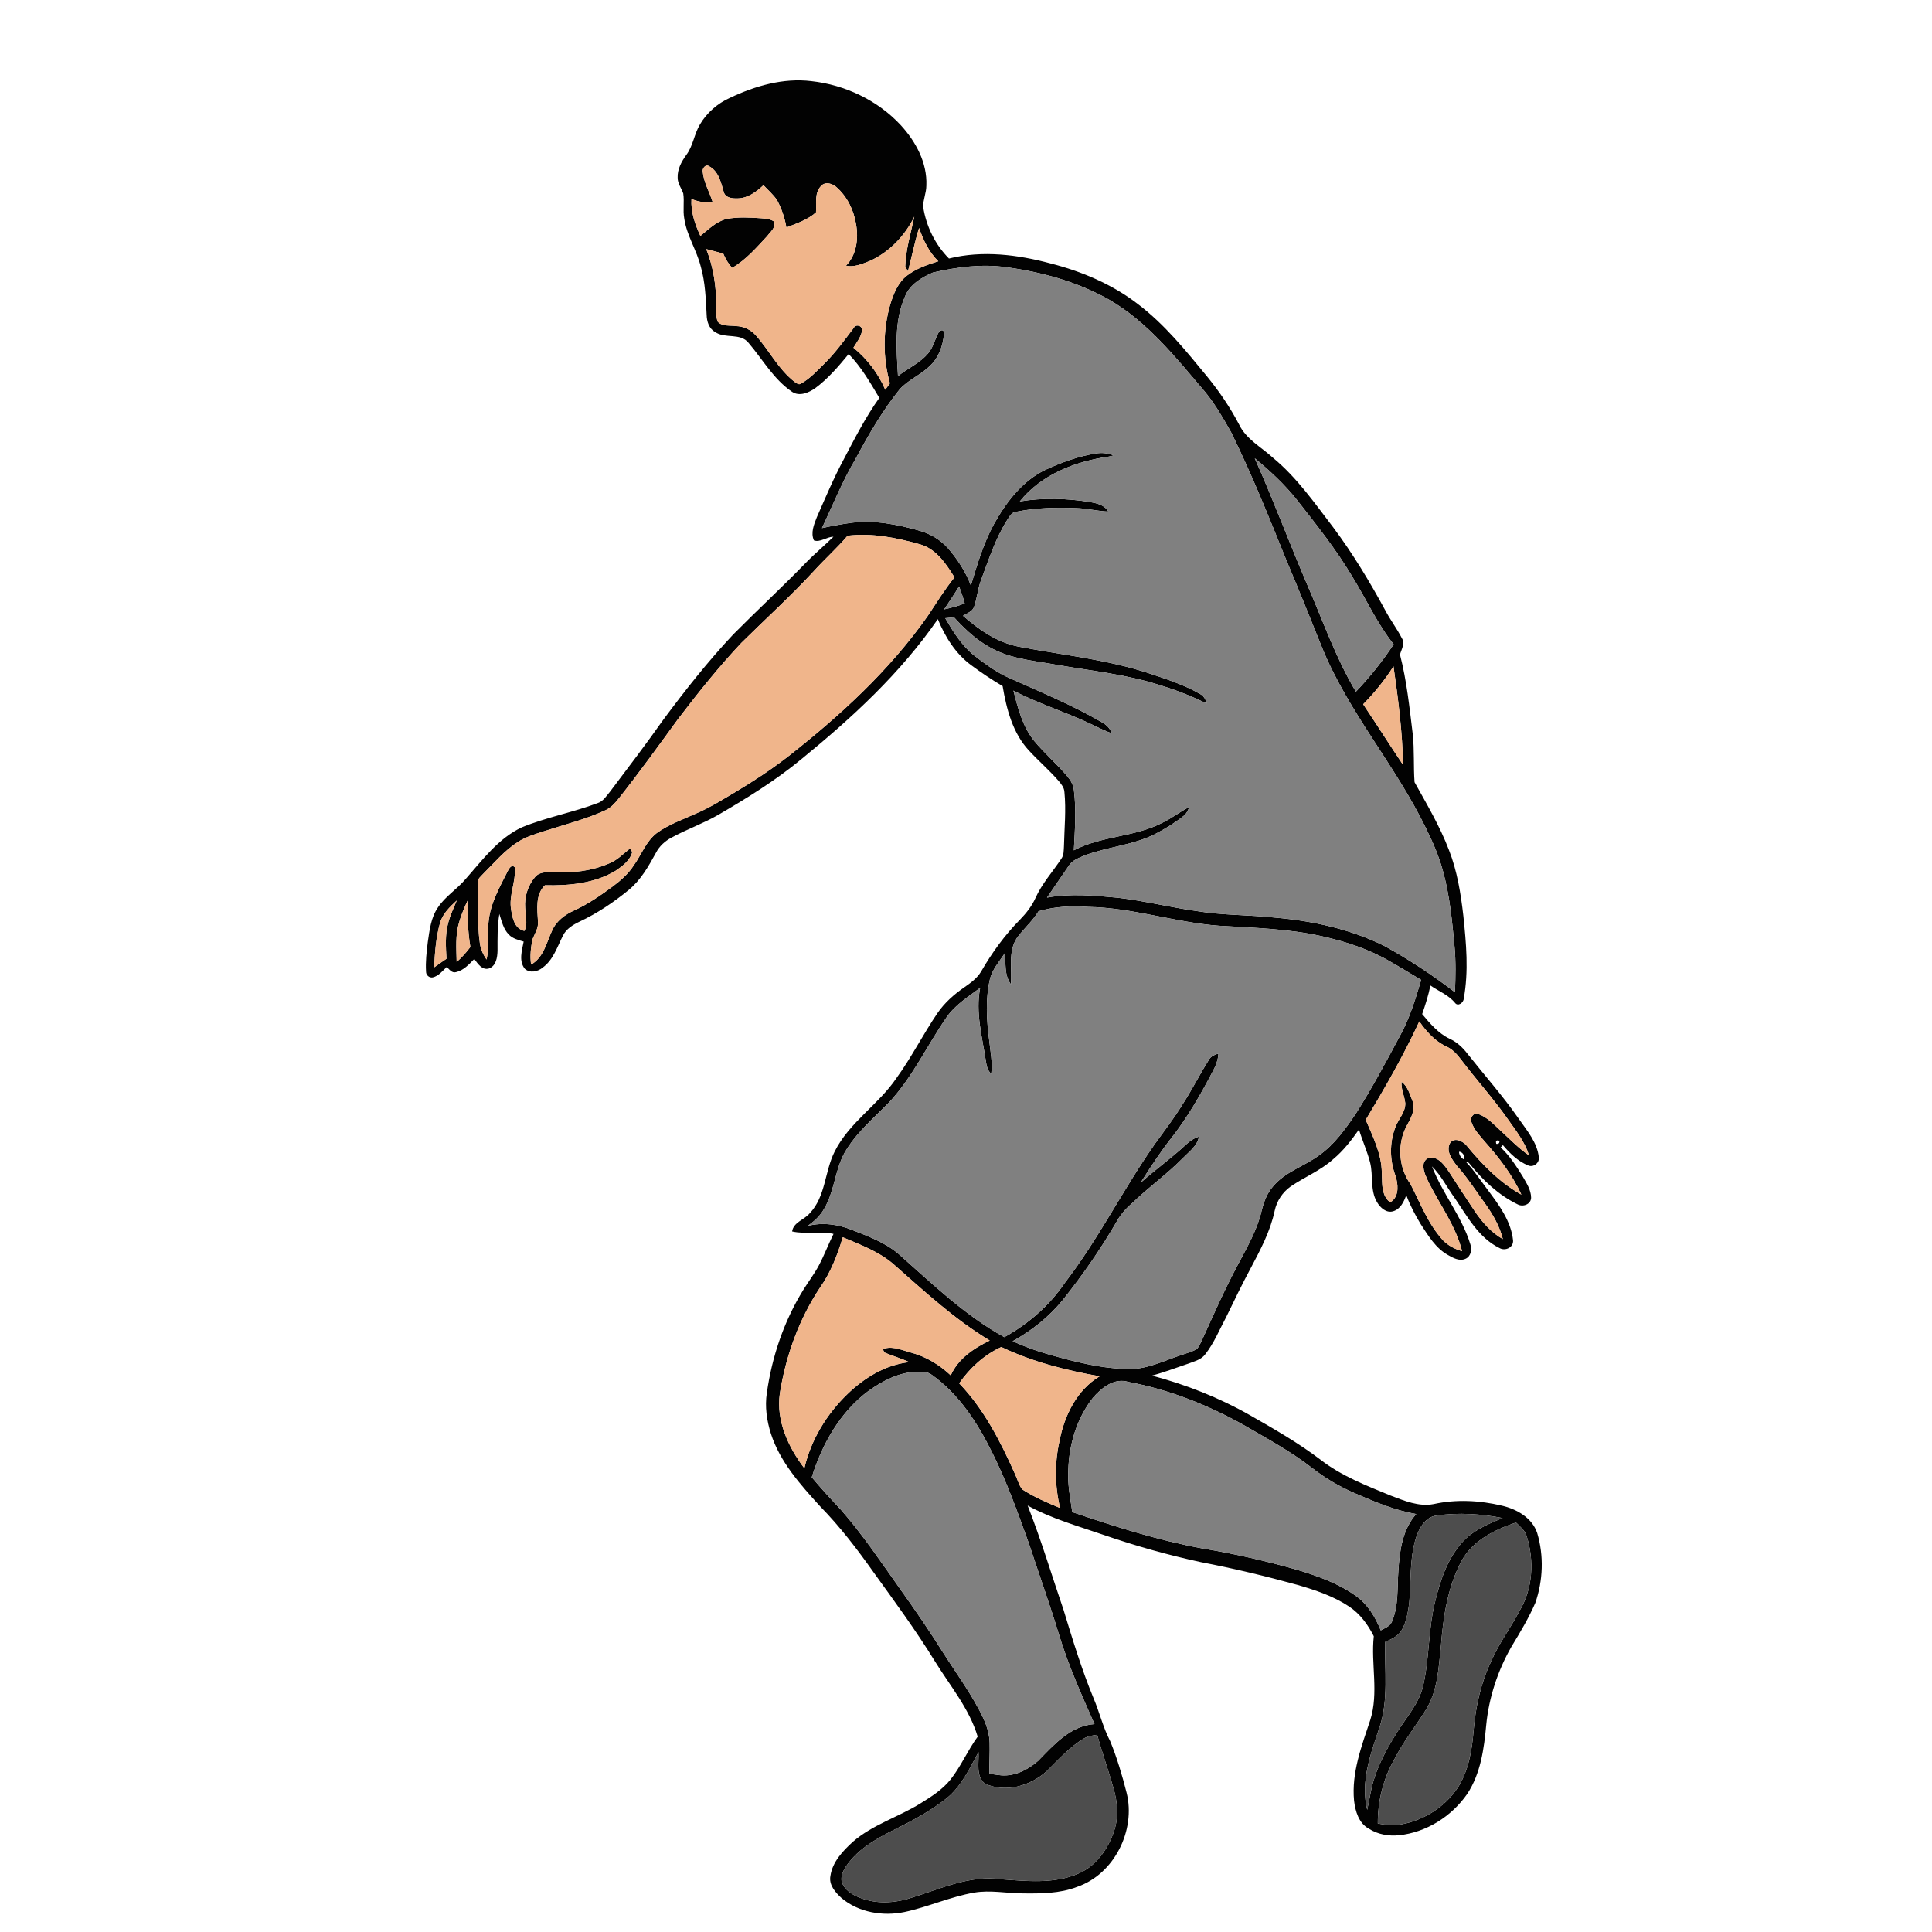 <?xml version="1.0" encoding="UTF-8" ?>
<!DOCTYPE svg PUBLIC "-//W3C//DTD SVG 1.1//EN" "http://www.w3.org/Graphics/SVG/1.1/DTD/svg11.dtd">
<svg width="1000pt" height="1000pt" viewBox="0 0 1000 1000" version="1.1" xmlns="http://www.w3.org/2000/svg">
	<g id="#020202ff">
		<path fill="#020202" opacity="1.00"
			d=" M 377.72 50.69 C 390.80 44.48 405.41 40.22 420.00 42.00 C 437.41 43.93 454.31 51.91 466.26 64.81 C 474.01 73.26 479.99 84.28 479.48 96.04 C 479.47 99.79 477.80 103.31 477.82 107.04 C 479.39 117.05 484.00 126.62 491.19 133.81 C 508.57 129.47 526.79 131.80 543.86 136.38 C 559.93 140.49 575.58 147.10 588.80 157.26 C 602.79 167.83 613.85 181.57 624.91 195.03 C 631.15 202.70 636.73 210.88 641.31 219.65 C 644.99 227.38 652.93 231.45 658.99 237.03 C 671.31 247.22 680.48 260.43 690.12 273.02 C 700.24 286.57 708.98 301.10 717.04 315.95 C 719.63 320.90 723.07 325.36 725.61 330.34 C 727.39 333.07 725.38 336.08 724.63 338.80 C 728.12 352.28 729.55 366.16 731.23 379.96 C 732.14 388.22 731.56 396.58 732.17 404.85 C 738.54 416.31 745.29 427.68 749.98 439.99 C 754.24 450.84 756.09 462.45 757.42 473.98 C 758.91 488.21 760.24 502.71 757.63 516.89 C 757.54 519.02 754.60 521.17 753.08 519.05 C 749.71 514.96 744.62 513.04 740.37 510.08 C 739.37 515.13 737.79 520.03 736.11 524.89 C 740.19 529.79 744.46 534.84 750.33 537.66 C 754.07 539.36 757.11 542.20 759.59 545.45 C 768.42 556.63 777.92 567.30 786.06 579.02 C 790.33 585.17 795.69 591.31 796.49 599.06 C 796.84 601.97 793.69 604.41 790.97 603.23 C 785.71 601.12 781.48 596.97 777.89 592.71 C 777.50 593.10 777.11 593.50 776.74 593.91 C 781.40 598.18 784.81 603.60 788.14 608.92 C 790.08 612.35 792.48 615.90 792.50 620.00 C 792.34 623.43 788.17 624.89 785.43 623.33 C 775.58 618.51 767.44 610.81 760.63 602.32 C 760.12 601.64 759.41 601.32 758.62 601.22 C 762.96 605.70 766.30 610.98 770.07 615.92 C 775.90 623.73 782.16 632.08 783.16 642.08 C 783.41 645.74 779.04 647.69 776.10 645.97 C 765.29 640.67 759.45 629.56 752.93 620.05 C 748.97 614.65 746.01 608.49 741.21 603.74 C 746.56 617.76 756.65 629.59 761.05 644.05 C 761.96 646.69 761.39 650.26 758.61 651.52 C 755.47 652.99 752.11 651.13 749.41 649.56 C 743.03 646.00 739.24 639.52 735.36 633.60 C 732.46 628.81 729.84 623.85 727.89 618.60 C 726.66 622.03 724.84 625.89 721.02 626.97 C 717.50 627.96 714.39 625.06 712.76 622.25 C 709.07 616.03 710.86 608.50 709.18 601.76 C 707.70 595.91 705.14 590.41 703.41 584.64 C 699.48 590.21 695.29 595.67 690.02 600.03 C 683.51 605.89 675.27 609.19 668.09 614.09 C 663.83 617.08 660.84 621.65 659.76 626.74 C 657.51 637.30 652.39 646.91 647.38 656.37 C 642.91 664.69 638.79 673.18 634.69 681.68 C 631.19 688.20 628.41 695.18 623.79 701.03 C 621.80 703.71 618.40 704.55 615.44 705.69 C 609.06 707.83 602.77 710.27 596.26 712.01 C 613.82 716.67 630.89 723.37 646.70 732.35 C 659.29 739.53 671.92 746.75 683.49 755.53 C 694.33 763.98 707.28 768.96 719.88 774.14 C 726.93 776.80 734.36 779.99 742.07 778.51 C 753.67 775.95 765.87 776.59 777.38 779.33 C 785.07 781.11 793.02 785.60 795.65 793.49 C 799.16 805.24 798.69 818.11 794.67 829.67 C 791.23 837.57 786.77 844.99 782.30 852.35 C 775.20 864.77 770.64 878.63 769.26 892.89 C 768.13 905.16 766.39 917.97 759.46 928.49 C 751.38 940.18 738.26 948.47 724.04 949.94 C 718.69 950.45 713.12 949.49 708.56 946.55 C 703.32 943.77 701.49 937.47 700.86 931.99 C 699.49 917.55 704.78 903.74 709.24 890.30 C 713.73 876.14 709.52 861.30 711.07 846.91 C 708.07 840.94 704.00 835.32 698.37 831.58 C 690.32 826.20 681.03 823.10 671.81 820.40 C 655.24 815.82 638.51 811.81 621.64 808.57 C 604.64 804.89 587.86 800.20 571.43 794.52 C 558.08 789.91 544.35 786.09 531.91 779.27 C 538.89 797.03 544.36 815.32 550.52 833.38 C 555.21 848.74 559.87 864.14 566.02 879.00 C 569.15 886.33 570.92 894.19 574.65 901.27 C 578.18 909.90 580.83 918.89 583.12 927.92 C 588.00 947.33 576.78 969.98 557.62 976.61 C 548.56 980.14 538.65 980.14 529.07 980.02 C 520.78 979.95 512.45 978.20 504.19 979.63 C 491.86 981.77 480.37 987.06 468.17 989.66 C 456.96 991.98 444.43 989.91 435.55 982.41 C 432.38 979.51 428.94 975.64 429.82 971.01 C 430.84 963.75 436.20 958.12 441.38 953.37 C 451.62 944.43 464.97 940.55 476.38 933.47 C 482.05 929.97 487.83 926.31 492.03 921.04 C 497.46 914.15 500.88 905.96 506.05 898.89 C 501.74 884.43 491.81 872.65 483.99 860.01 C 474.21 844.08 463.13 829.03 452.21 813.88 C 443.70 801.85 434.72 790.09 424.38 779.55 C 414.25 768.39 403.73 756.69 399.02 742.07 C 396.87 735.29 395.84 728.05 396.92 720.98 C 399.57 702.23 405.76 683.89 415.73 667.75 C 418.38 663.43 421.51 659.41 423.87 654.92 C 426.67 649.63 428.77 644.02 431.43 638.67 C 424.35 637.08 417.07 639.00 410.00 637.39 C 410.71 632.59 416.26 631.39 419.06 628.05 C 427.42 619.37 426.80 606.31 432.04 596.01 C 439.59 580.90 454.70 571.79 464.02 558.01 C 471.84 547.24 477.79 535.29 485.29 524.31 C 488.92 519.05 493.75 514.74 498.99 511.13 C 502.30 508.83 505.70 506.41 507.81 502.89 C 513.42 493.15 520.07 483.97 527.98 475.97 C 531.16 472.70 534.03 469.07 535.92 464.89 C 539.28 457.36 544.91 451.20 549.41 444.38 C 550.70 442.53 550.55 440.18 550.70 438.04 C 550.91 428.68 551.87 419.30 550.94 409.95 C 550.83 407.63 549.28 405.81 547.87 404.12 C 543.07 398.62 537.52 393.84 532.58 388.48 C 524.15 379.45 520.97 366.98 518.95 355.12 C 513.34 351.82 507.92 348.19 502.70 344.31 C 494.63 338.40 489.16 329.60 485.42 320.46 C 466.19 348.37 441.02 371.53 414.89 392.86 C 401.52 403.93 386.70 413.08 371.73 421.79 C 363.95 426.27 355.44 429.25 347.58 433.55 C 344.18 435.33 341.26 438.01 339.49 441.45 C 335.69 448.38 331.70 455.47 325.50 460.57 C 317.67 467.00 309.18 472.72 300.00 477.03 C 296.59 478.66 293.10 480.75 291.39 484.27 C 288.42 490.06 286.40 496.83 280.89 500.82 C 278.39 502.93 274.25 503.83 271.65 501.45 C 268.39 497.41 270.18 491.92 271.05 487.36 C 268.32 486.54 265.33 485.85 263.32 483.68 C 260.50 480.82 259.68 476.75 258.46 473.07 C 257.40 479.36 257.52 485.73 257.52 492.08 C 257.44 495.49 256.80 500.00 253.06 501.29 C 249.50 502.31 247.28 498.76 245.49 496.35 C 242.79 499.12 239.97 502.28 236.03 503.17 C 233.88 503.78 232.60 501.73 231.24 500.50 C 229.07 502.54 227.05 505.16 224.02 505.89 C 222.24 506.26 220.50 504.75 220.53 502.95 C 220.19 497.80 220.82 492.64 221.44 487.53 C 222.34 481.42 223.06 474.92 226.68 469.70 C 230.51 463.92 236.59 460.26 240.99 455.00 C 249.71 445.16 257.89 433.94 270.12 428.22 C 282.89 422.98 296.59 420.52 309.49 415.63 C 312.32 414.66 313.91 411.94 315.74 409.78 C 325.08 397.42 334.45 385.09 343.38 372.44 C 354.71 357.20 366.49 342.25 379.50 328.40 C 391.76 316.02 404.56 304.18 416.72 291.69 C 421.38 286.83 426.59 282.55 431.38 277.82 C 427.95 277.81 424.53 280.89 421.28 279.71 C 419.51 275.75 421.32 271.46 422.79 267.72 C 427.23 257.62 431.52 247.43 436.75 237.70 C 442.44 226.87 448.00 215.93 455.14 205.96 C 450.42 198.02 445.78 189.91 439.27 183.26 C 434.03 189.63 428.61 196.00 421.95 200.93 C 418.62 203.25 413.85 205.33 410.06 202.86 C 400.48 196.42 394.80 186.07 387.45 177.47 C 383.17 172.11 375.35 175.50 370.14 171.85 C 366.98 170.09 365.83 166.39 365.76 162.98 C 365.32 154.65 365.05 146.22 362.76 138.14 C 360.66 129.53 355.45 121.95 354.17 113.10 C 353.37 108.81 354.30 104.42 353.65 100.12 C 352.70 97.41 350.74 94.99 350.75 92.01 C 350.56 87.63 352.72 83.66 355.21 80.23 C 358.78 75.50 359.30 69.32 362.35 64.31 C 365.90 58.33 371.38 53.53 377.72 50.69 M 363.74 88.96 C 364.29 94.49 367.24 99.35 368.87 104.58 C 365.12 105.13 361.38 104.41 357.91 102.99 C 357.50 109.72 359.74 116.11 362.52 122.12 C 366.69 118.75 370.70 114.63 376.09 113.31 C 382.02 112.22 388.09 112.55 394.08 112.97 C 396.26 113.16 398.57 113.33 400.48 114.54 C 401.99 117.59 398.73 119.94 397.15 122.16 C 391.56 128.11 386.12 134.55 378.94 138.64 C 376.97 136.48 375.49 133.96 374.37 131.28 C 371.44 130.45 368.49 129.68 365.55 128.93 C 369.24 138.16 370.74 148.11 370.74 158.02 C 370.94 160.85 370.38 163.90 371.53 166.57 C 373.94 169.07 377.82 168.33 380.95 168.78 C 384.89 168.87 388.70 170.67 391.27 173.66 C 398.21 181.47 402.97 191.24 411.37 197.72 C 412.27 198.31 413.45 199.40 414.57 198.55 C 419.37 195.92 423.05 191.75 426.93 187.97 C 432.51 182.44 437.09 176.03 441.84 169.80 C 442.96 167.60 446.24 168.43 446.23 170.91 C 445.75 174.34 443.51 177.11 441.74 179.97 C 448.87 185.80 454.60 193.27 458.22 201.74 C 459.01 200.62 459.81 199.51 460.61 198.40 C 456.91 185.19 456.98 170.89 460.75 157.70 C 462.48 152.13 464.74 146.27 469.52 142.61 C 474.28 138.99 480.01 136.98 485.66 135.24 C 480.84 130.51 477.90 124.30 475.71 118.00 C 473.44 125.38 471.91 132.95 469.96 140.41 C 469.61 139.81 468.90 138.61 468.55 138.01 C 468.79 129.22 471.46 120.68 473.25 112.11 C 468.40 122.06 460.25 130.57 450.10 135.12 C 446.24 136.62 442.12 138.44 437.89 137.53 C 443.39 131.91 444.43 123.46 443.08 116.02 C 441.91 108.82 438.56 101.81 433.04 96.95 C 430.96 95.06 427.38 93.81 425.13 96.11 C 421.42 99.75 422.67 105.27 422.37 109.90 C 418.08 113.82 412.34 115.61 407.05 117.76 C 406.20 112.84 404.59 108.04 402.23 103.65 C 400.29 100.71 397.54 98.42 395.17 95.85 C 391.53 99.24 387.23 102.51 382.04 102.68 C 379.35 102.81 375.53 102.56 374.63 99.44 C 373.18 94.51 371.97 88.61 366.97 86.02 C 365.24 84.79 363.33 87.26 363.74 88.96 M 482.92 141.05 C 477.07 143.56 470.89 147.22 468.45 153.44 C 462.67 166.40 464.04 180.91 464.81 194.67 C 469.98 190.50 476.41 187.87 480.64 182.59 C 483.30 179.29 484.02 174.95 486.23 171.40 C 487.91 170.45 488.70 170.97 488.60 172.96 C 488.06 178.99 485.89 185.18 481.34 189.36 C 476.61 194.09 470.08 196.55 465.62 201.58 C 456.64 212.69 449.52 225.14 442.75 237.69 C 436.00 249.08 431.12 261.41 425.44 273.34 C 430.56 272.21 435.73 271.26 440.93 270.56 C 452.62 269.11 464.38 271.44 475.60 274.59 C 481.47 276.17 486.91 279.41 490.90 284.01 C 495.76 289.68 499.88 296.05 502.52 303.06 C 505.77 292.27 509.00 281.34 514.39 271.39 C 520.74 260.03 529.05 248.98 541.05 243.20 C 549.35 239.39 558.04 236.16 567.09 234.75 C 570.27 234.14 573.53 234.58 576.55 235.72 C 575.67 235.94 574.79 236.14 573.91 236.33 C 556.69 238.80 538.98 245.54 527.86 259.53 C 539.87 257.55 552.17 257.92 564.16 259.84 C 567.70 260.48 571.72 261.34 573.62 264.77 C 568.05 264.56 562.62 263.14 557.05 262.99 C 546.66 262.57 536.14 262.82 525.93 264.90 C 523.49 265.13 522.43 267.51 521.23 269.30 C 515.07 279.04 511.61 290.10 507.60 300.82 C 506.00 305.18 505.70 309.89 504.13 314.25 C 503.16 316.64 500.43 317.44 498.45 318.73 C 506.73 325.99 516.11 332.51 527.11 334.68 C 549.82 339.06 573.08 341.29 595.14 348.64 C 603.95 351.56 612.90 354.47 620.99 359.11 C 622.99 360.07 624.11 361.98 624.55 364.10 C 616.94 360.41 609.09 357.27 600.99 354.83 C 583.47 349.08 565.03 347.26 546.94 344.11 C 536.33 342.15 525.26 341.33 515.39 336.62 C 506.97 332.70 499.99 326.36 493.81 319.54 C 492.29 319.68 490.78 319.83 489.27 319.98 C 493.30 326.92 497.66 333.93 503.95 339.07 C 509.28 343.20 514.75 347.28 520.85 350.22 C 537.47 357.74 554.44 364.61 570.24 373.79 C 572.57 375.06 574.58 376.92 575.42 379.52 C 571.59 378.25 568.05 376.30 564.40 374.63 C 551.33 368.41 537.38 364.22 524.55 357.44 C 526.86 366.56 529.27 376.09 535.33 383.54 C 540.63 389.93 546.98 395.34 552.33 401.69 C 554.09 403.76 555.54 406.21 555.85 408.96 C 557.16 419.31 556.35 429.76 555.82 440.13 C 570.18 432.56 587.32 433.35 601.70 425.83 C 606.57 423.52 610.81 420.10 615.63 417.69 C 614.89 419.44 614.09 421.27 612.50 422.42 C 607.94 426.05 602.92 429.10 597.74 431.77 C 586.41 437.47 573.46 438.28 561.68 442.68 C 558.61 444.01 555.04 445.11 553.19 448.13 C 549.42 453.60 545.72 459.12 541.95 464.59 C 554.04 462.35 566.45 463.54 578.59 464.67 C 592.38 466.28 605.88 469.68 619.63 471.60 C 632.94 473.79 646.50 473.49 659.89 474.95 C 679.33 476.63 698.80 480.84 716.37 489.52 C 729.20 496.57 741.46 504.68 753.08 513.58 C 753.40 505.70 753.58 497.80 752.86 489.94 C 751.63 476.87 750.41 463.70 746.91 451.01 C 744.88 443.33 741.69 436.03 738.19 428.93 C 722.55 396.49 698.15 369.00 684.44 335.55 C 678.37 320.36 672.24 305.20 665.89 290.12 C 656.85 267.78 647.88 245.37 637.22 223.74 C 633.17 216.62 629.13 209.42 623.91 203.07 C 608.97 185.50 594.26 166.80 573.99 155.07 C 557.78 145.92 539.50 140.86 521.14 138.35 C 508.37 136.47 495.41 138.23 482.92 141.05 M 649.46 237.20 C 659.02 258.71 667.29 280.76 676.53 302.41 C 684.66 321.08 691.35 340.45 701.80 358.02 C 709.03 350.46 715.60 342.24 721.36 333.50 C 712.86 322.84 707.26 310.33 700.13 298.79 C 691.74 284.58 681.43 271.66 671.26 258.71 C 664.89 250.69 657.35 243.70 649.46 237.20 M 438.71 277.29 C 433.30 283.66 427.03 289.22 421.42 295.40 C 409.43 308.45 396.28 320.33 383.70 332.78 C 372.03 345.18 361.39 358.51 351.05 372.04 C 340.96 385.91 330.91 399.82 320.27 413.28 C 318.36 415.67 316.25 418.06 313.42 419.36 C 303.08 424.16 291.97 426.85 281.18 430.38 C 276.63 431.85 271.97 433.24 267.94 435.88 C 261.14 440.25 255.91 446.52 250.23 452.16 C 249.04 453.58 247.00 454.82 247.39 456.95 C 247.78 467.33 246.90 477.78 248.36 488.10 C 248.78 491.19 250.03 494.12 251.87 496.65 C 253.30 490.17 252.03 483.50 252.90 476.97 C 253.82 467.50 258.66 459.13 262.84 450.79 C 263.48 449.60 264.76 447.22 266.39 448.86 C 267.24 456.33 263.16 463.56 264.60 471.05 C 265.22 475.40 266.43 480.71 271.42 481.85 C 273.30 478.08 271.99 473.90 271.81 469.94 C 271.37 464.21 273.23 458.30 276.95 453.93 C 279.17 451.25 282.89 451.38 286.03 451.50 C 296.08 451.99 306.43 450.86 315.69 446.73 C 319.71 445.04 322.72 441.81 326.09 439.17 C 326.39 439.63 326.97 440.54 327.26 441.00 C 326.15 445.41 322.17 448.30 318.60 450.73 C 307.68 457.30 294.52 458.48 282.06 458.21 C 277.01 463.06 278.11 470.67 278.45 476.99 C 278.79 480.35 276.83 483.17 275.64 486.12 C 274.75 490.42 274.24 494.87 274.90 499.24 C 281.38 495.60 282.85 487.90 285.76 481.69 C 287.90 476.74 292.42 473.38 297.21 471.24 C 304.31 468.01 310.74 463.54 317.00 458.94 C 321.17 455.84 325.15 452.37 328.00 447.98 C 332.02 442.39 334.37 435.41 340.02 431.13 C 346.13 426.72 353.32 424.23 360.13 421.14 C 367.39 418.07 374.05 413.83 380.81 409.84 C 390.11 404.32 399.13 398.32 407.70 391.73 C 434.67 370.58 460.31 347.14 480.10 318.96 C 484.61 312.17 488.91 305.21 494.03 298.84 C 489.72 291.85 484.66 284.21 476.32 281.77 C 464.15 278.35 451.40 275.73 438.71 277.29 M 496.43 303.55 C 493.95 307.56 491.29 311.46 488.70 315.40 C 492.30 314.62 495.90 313.71 499.32 312.30 C 498.51 309.33 497.53 306.42 496.43 303.55 M 705.58 364.52 C 712.55 374.93 719.26 385.51 726.23 395.91 C 725.89 378.81 723.71 361.80 721.27 344.89 C 716.78 352.00 711.46 358.53 705.58 364.52 M 237.63 477.42 C 235.63 484.05 236.24 491.07 236.37 497.90 C 239.03 495.60 241.36 492.97 243.46 490.17 C 242.12 481.99 241.80 473.64 242.38 465.38 C 240.59 469.30 238.79 473.25 237.63 477.42 M 227.75 477.77 C 225.65 485.23 225.09 493.01 224.71 500.72 C 226.82 499.21 228.94 497.71 231.09 496.26 C 230.79 490.15 230.32 483.90 231.93 477.93 C 232.97 473.81 234.80 469.97 236.44 466.07 C 232.88 469.38 229.11 472.93 227.75 477.77 M 537.55 471.66 C 534.46 476.74 529.91 480.64 526.41 485.39 C 521.63 492.55 523.93 501.47 523.24 509.49 C 519.77 504.81 520.58 498.64 520.22 493.17 C 517.35 497.62 513.54 501.73 512.34 507.04 C 510.03 517.20 510.65 527.74 511.95 537.99 C 512.57 543.89 513.84 549.81 513.07 555.76 C 511.06 554.12 510.66 551.53 510.27 549.14 C 508.38 536.65 504.83 524.02 507.32 511.33 C 501.04 515.98 494.21 520.25 489.74 526.84 C 479.82 541.26 472.34 557.44 460.38 570.41 C 452.14 578.83 442.82 586.57 436.97 596.98 C 432.13 606.01 431.86 616.77 426.60 625.62 C 424.60 629.28 421.45 632.10 418.11 634.51 C 425.87 632.56 433.95 633.71 441.28 636.71 C 449.56 639.98 458.16 643.14 465.04 648.99 C 482.44 664.38 499.34 680.82 519.84 692.12 C 532.21 685.27 543.14 675.81 551.10 664.07 C 568.62 641.30 581.39 615.40 597.88 591.93 C 602.64 585.35 607.62 578.92 611.86 571.98 C 616.81 564.42 620.84 556.30 625.66 548.66 C 626.65 546.71 628.73 545.94 630.67 545.30 C 630.48 548.64 629.24 551.77 627.65 554.68 C 621.47 566.45 614.86 578.07 606.65 588.57 C 600.75 596.08 595.47 604.05 590.41 612.15 C 597.97 605.42 606.24 599.52 613.67 592.63 C 615.65 590.72 617.93 589.14 620.58 588.32 C 619.74 593.15 615.51 596.03 612.34 599.33 C 604.07 607.77 594.36 614.60 585.90 622.84 C 582.59 625.64 579.74 628.94 577.71 632.79 C 569.47 646.86 560.16 660.29 549.97 673.03 C 542.87 681.72 533.93 688.78 524.14 694.21 C 530.24 697.00 536.55 699.32 543.01 701.11 C 556.70 704.96 570.68 708.59 584.99 708.60 C 594.37 708.54 602.85 704.14 611.58 701.32 C 614.22 700.39 616.96 699.69 619.42 698.34 C 620.57 697.08 621.24 695.49 621.99 694.00 C 628.01 680.78 633.84 667.46 640.70 654.66 C 645.41 645.72 650.63 636.84 652.97 626.90 C 654.10 622.28 655.76 617.64 658.96 614.03 C 665.28 606.42 675.20 603.65 682.92 597.88 C 690.73 592.34 696.32 584.43 701.66 576.63 C 710.05 563.39 717.47 549.56 724.85 535.73 C 729.74 526.76 732.70 516.95 735.59 507.20 C 730.19 503.99 724.84 500.69 719.38 497.59 C 708.60 491.29 696.61 487.38 684.48 484.65 C 666.93 480.68 648.87 480.25 630.99 479.16 C 608.12 477.46 586.07 469.76 563.05 469.42 C 554.47 468.77 545.83 469.23 537.55 471.66 M 734.64 528.68 C 726.53 546.24 716.86 563.06 706.90 579.63 C 710.63 588.40 715.15 597.30 715.23 607.05 C 715.50 611.30 714.97 615.92 717.24 619.74 C 718.02 620.80 719.14 622.97 720.66 621.54 C 724.23 618.43 723.59 612.93 722.40 608.84 C 719.27 600.74 719.11 591.40 722.31 583.30 C 723.87 579.14 727.52 575.67 727.37 570.98 C 726.97 567.26 725.09 563.77 725.45 559.95 C 728.68 562.27 729.65 566.38 731.11 569.87 C 732.92 574.48 730.12 578.95 728.02 582.90 C 723.05 592.30 723.91 604.37 730.14 613.00 C 735.24 622.95 739.30 633.74 747.00 642.10 C 749.67 644.78 753.12 646.59 756.76 647.59 C 753.58 634.82 745.60 624.04 739.71 612.45 C 738.33 609.46 736.57 606.37 736.79 602.96 C 736.89 600.81 738.83 598.96 741.02 599.17 C 745.11 599.41 747.60 603.16 749.77 606.19 C 754.23 613.09 758.69 619.99 763.26 626.82 C 767.13 632.52 771.77 637.93 777.86 641.35 C 776.22 634.68 772.74 628.67 768.79 623.13 C 764.01 616.57 759.67 609.68 754.24 603.62 C 751.67 600.33 748.13 595.77 750.62 591.52 C 752.89 588.55 757.12 590.62 759.07 592.92 C 767.18 602.72 776.21 612.13 787.47 618.34 C 782.78 608.08 775.81 599.07 768.35 590.69 C 765.83 587.70 762.97 584.76 761.69 580.99 C 760.73 578.80 762.42 575.80 765.01 576.56 C 769.75 578.16 773.19 582.01 776.77 585.30 C 781.55 589.66 786.05 594.40 791.43 598.04 C 789.29 591.08 784.68 585.32 780.56 579.45 C 773.04 568.72 764.24 558.99 756.32 548.56 C 754.17 545.70 751.71 542.96 748.36 541.52 C 742.57 538.77 738.25 533.84 734.64 528.68 M 774.48 592.06 C 775.68 592.21 776.22 591.68 776.10 590.47 C 774.55 589.97 774.01 590.50 774.48 592.06 M 755.20 596.18 C 755.17 597.75 756.36 599.55 757.82 600.17 C 758.51 598.57 756.89 595.95 755.20 596.18 M 436.22 640.40 C 433.48 649.53 430.01 658.58 424.47 666.41 C 413.53 682.89 406.68 701.92 403.63 721.41 C 401.70 735.42 408.01 749.07 416.34 759.97 C 419.73 745.32 427.84 731.99 438.61 721.59 C 447.38 713.12 458.34 706.38 470.68 705.04 C 466.70 703.23 462.51 701.99 458.48 700.36 C 457.58 700.14 456.28 697.85 458.09 697.93 C 462.70 696.77 467.34 699.04 471.77 700.17 C 479.45 702.22 486.33 706.50 492.11 711.90 C 495.89 703.28 504.11 697.82 512.28 693.86 C 494.06 682.88 478.42 668.36 462.52 654.37 C 454.94 647.77 445.34 644.29 436.22 640.40 M 496.47 716.01 C 509.25 729.32 517.77 745.96 525.23 762.66 C 526.55 765.35 527.24 768.42 529.03 770.85 C 535.14 774.88 541.95 777.76 548.70 780.55 C 545.94 769.21 545.82 757.28 548.38 745.90 C 550.86 732.77 557.37 719.42 569.19 712.36 C 551.73 709.32 534.32 704.88 518.27 697.22 C 509.36 701.28 502.05 708.05 496.47 716.01 M 449.78 719.75 C 434.98 730.65 425.54 747.31 420.17 764.62 C 425.05 770.44 430.19 776.04 435.38 781.58 C 446.69 794.51 456.24 808.83 466.17 822.82 C 474.00 833.78 481.61 844.90 488.75 856.33 C 494.59 865.51 501.02 874.32 506.19 883.92 C 509.28 889.50 512.07 895.52 512.24 902.01 C 512.38 907.37 512.07 912.72 512.06 918.08 C 513.68 918.31 515.32 918.59 516.97 918.77 C 524.46 919.90 531.87 916.23 537.36 911.40 C 545.42 903.14 554.17 893.18 566.51 892.39 C 559.89 877.44 553.19 862.49 548.36 846.84 C 543.54 830.80 537.84 815.04 532.63 799.13 C 526.85 783.05 521.11 766.90 513.43 751.61 C 505.91 736.45 496.38 721.67 482.41 711.69 C 480.02 709.82 476.82 710.01 473.97 710.07 C 465.08 710.42 456.92 714.75 449.78 719.75 M 565.62 723.60 C 557.34 734.14 553.31 747.66 552.94 760.97 C 552.50 768.27 553.98 775.47 555.01 782.66 C 577.02 790.10 599.20 797.21 622.09 801.42 C 638.80 804.18 655.35 807.95 671.64 812.60 C 682.23 815.81 692.89 819.62 701.94 826.14 C 708.01 830.50 711.91 837.08 714.69 843.89 C 716.78 842.70 719.43 841.82 720.45 839.42 C 724.02 831.09 723.13 821.84 723.80 813.02 C 724.43 802.74 725.89 791.65 733.04 783.67 C 721.90 781.75 711.41 777.31 701.10 772.83 C 693.27 769.44 685.87 765.09 679.15 759.82 C 668.25 751.35 656.09 744.77 644.20 737.85 C 625.50 727.32 605.25 719.25 584.12 715.32 C 576.85 712.94 570.04 718.36 565.62 723.60 M 743.83 784.41 C 737.84 785.00 734.60 790.79 732.93 795.92 C 729.50 806.87 730.42 818.51 729.41 829.79 C 728.76 834.50 728.01 839.37 725.64 843.57 C 723.81 846.82 720.29 848.42 717.01 849.82 C 716.57 864.57 718.81 879.78 714.05 894.07 C 709.44 907.68 704.07 922.27 707.67 936.77 C 708.34 933.73 708.86 930.66 709.50 927.62 C 711.60 916.55 717.01 906.47 722.89 896.99 C 727.77 889.01 734.52 881.85 736.64 872.49 C 739.89 858.33 739.23 843.57 742.71 829.44 C 745.33 818.46 749.00 807.22 756.57 798.58 C 762.14 792.21 770.09 788.84 777.76 785.74 C 766.64 783.56 755.06 782.82 743.83 784.41 M 756.68 807.61 C 749.13 821.50 746.91 837.49 745.74 853.05 C 744.54 863.92 744.02 875.50 738.02 885.03 C 732.67 893.65 726.24 901.59 721.69 910.70 C 715.94 920.72 713.10 932.32 713.15 943.84 C 716.42 944.42 719.74 945.01 723.08 944.65 C 735.86 942.97 747.89 935.67 754.88 924.78 C 760.21 916.09 761.92 905.79 762.72 895.78 C 763.76 883.43 766.46 871.13 771.83 859.91 C 775.66 850.80 781.73 842.94 786.25 834.21 C 793.46 822.56 794.24 807.74 790.12 794.87 C 789.19 792.00 786.69 790.11 784.67 788.05 C 773.81 791.72 762.51 797.22 756.68 807.61 M 560.99 899.86 C 553.58 904.26 547.84 910.81 541.75 916.78 C 533.31 924.41 520.51 928.13 509.80 923.22 C 504.93 919.30 506.81 912.28 506.48 906.86 C 501.85 915.38 497.65 924.61 489.91 930.84 C 482.09 937.05 473.28 941.90 464.35 946.32 C 455.32 950.79 446.08 955.69 439.65 963.69 C 437.38 966.56 434.97 970.08 435.66 973.94 C 436.98 978.10 440.94 980.66 444.82 982.16 C 453.32 985.65 462.96 985.15 471.57 982.34 C 486.71 977.73 501.96 970.41 518.20 972.72 C 531.37 973.64 545.39 975.21 557.88 969.89 C 567.29 966.04 573.53 957.04 576.68 947.68 C 579.07 940.53 578.45 932.77 576.36 925.64 C 573.75 916.33 570.46 907.24 567.90 897.92 C 565.54 898.30 563.07 898.59 560.99 899.86 Z" />
	</g>
	<g id="#f0b58bff">
		<path fill="#f0b58b" opacity="1.00"
			d=" M 363.74 88.96 C 363.33 87.26 365.24 84.79 366.97 86.02 C 371.97 88.61 373.18 94.51 374.63 99.44 C 375.53 102.56 379.35 102.81 382.04 102.68 C 387.23 102.51 391.53 99.24 395.17 95.85 C 397.54 98.42 400.29 100.71 402.23 103.65 C 404.59 108.04 406.20 112.84 407.05 117.76 C 412.34 115.61 418.08 113.82 422.37 109.90 C 422.67 105.27 421.42 99.75 425.13 96.11 C 427.38 93.81 430.96 95.06 433.04 96.95 C 438.56 101.81 441.91 108.82 443.08 116.02 C 444.43 123.46 443.39 131.91 437.89 137.53 C 442.12 138.44 446.24 136.62 450.10 135.12 C 460.25 130.57 468.40 122.06 473.25 112.11 C 471.46 120.68 468.79 129.22 468.55 138.01 C 468.90 138.61 469.61 139.81 469.96 140.41 C 471.91 132.95 473.44 125.38 475.71 118.00 C 477.90 124.30 480.84 130.51 485.66 135.24 C 480.01 136.98 474.28 138.99 469.52 142.61 C 464.74 146.27 462.48 152.13 460.75 157.70 C 456.98 170.89 456.91 185.19 460.61 198.40 C 459.81 199.51 459.01 200.62 458.22 201.74 C 454.60 193.27 448.87 185.80 441.74 179.97 C 443.51 177.11 445.75 174.34 446.23 170.91 C 446.24 168.43 442.96 167.60 441.84 169.80 C 437.09 176.03 432.51 182.44 426.93 187.97 C 423.05 191.75 419.37 195.92 414.57 198.55 C 413.45 199.40 412.27 198.31 411.37 197.72 C 402.97 191.24 398.21 181.47 391.27 173.66 C 388.70 170.67 384.89 168.87 380.95 168.78 C 377.82 168.33 373.94 169.07 371.53 166.57 C 370.38 163.90 370.94 160.85 370.74 158.02 C 370.74 148.11 369.24 138.16 365.55 128.93 C 368.49 129.68 371.44 130.45 374.37 131.28 C 375.49 133.96 376.97 136.48 378.94 138.64 C 386.12 134.55 391.56 128.11 397.15 122.16 C 398.73 119.94 401.99 117.59 400.48 114.54 C 398.57 113.33 396.26 113.16 394.08 112.97 C 388.09 112.55 382.02 112.22 376.09 113.31 C 370.70 114.63 366.69 118.75 362.52 122.12 C 359.74 116.11 357.50 109.72 357.91 102.99 C 361.38 104.41 365.12 105.13 368.87 104.58 C 367.24 99.35 364.29 94.49 363.74 88.96 Z" />
		<path fill="#f0b58b" opacity="1.00"
			d=" M 438.71 277.29 C 451.40 275.73 464.15 278.35 476.32 281.77 C 484.66 284.21 489.72 291.85 494.03 298.84 C 488.91 305.21 484.61 312.17 480.10 318.96 C 460.31 347.14 434.67 370.58 407.70 391.73 C 399.13 398.32 390.11 404.32 380.81 409.84 C 374.05 413.83 367.39 418.07 360.13 421.14 C 353.32 424.23 346.13 426.72 340.02 431.13 C 334.37 435.41 332.02 442.39 328.00 447.98 C 325.15 452.37 321.17 455.84 317.00 458.94 C 310.74 463.54 304.31 468.01 297.21 471.24 C 292.42 473.38 287.90 476.74 285.76 481.69 C 282.85 487.90 281.38 495.60 274.90 499.24 C 274.24 494.87 274.75 490.42 275.64 486.12 C 276.83 483.17 278.79 480.35 278.45 476.99 C 278.11 470.67 277.01 463.06 282.06 458.21 C 294.52 458.48 307.68 457.30 318.60 450.73 C 322.17 448.30 326.15 445.41 327.26 441.00 C 326.97 440.54 326.39 439.63 326.09 439.17 C 322.72 441.81 319.71 445.04 315.69 446.73 C 306.43 450.86 296.08 451.99 286.03 451.50 C 282.89 451.38 279.17 451.25 276.95 453.93 C 273.23 458.30 271.37 464.21 271.81 469.94 C 271.99 473.90 273.30 478.08 271.42 481.85 C 266.43 480.71 265.22 475.40 264.60 471.05 C 263.16 463.56 267.24 456.33 266.39 448.86 C 264.76 447.22 263.48 449.60 262.84 450.79 C 258.66 459.13 253.82 467.50 252.90 476.97 C 252.03 483.50 253.30 490.17 251.87 496.65 C 250.03 494.12 248.78 491.19 248.36 488.10 C 246.90 477.78 247.78 467.33 247.39 456.95 C 247.00 454.82 249.04 453.58 250.23 452.16 C 255.91 446.52 261.14 440.25 267.94 435.88 C 271.97 433.24 276.63 431.85 281.18 430.38 C 291.97 426.85 303.08 424.16 313.42 419.36 C 316.25 418.06 318.36 415.67 320.27 413.28 C 330.91 399.82 340.96 385.91 351.05 372.04 C 361.39 358.51 372.03 345.18 383.70 332.78 C 396.28 320.33 409.43 308.45 421.42 295.40 C 427.03 289.22 433.30 283.66 438.71 277.29 Z" />
		<path fill="#f0b58b" opacity="1.00"
			d=" M 705.58 364.52 C 711.46 358.53 716.78 352.00 721.27 344.89 C 723.71 361.80 725.89 378.81 726.23 395.91 C 719.26 385.51 712.55 374.93 705.58 364.52 Z" />
		<path fill="#f0b58b" opacity="1.00"
			d=" M 237.63 477.42 C 238.79 473.25 240.59 469.30 242.38 465.38 C 241.80 473.64 242.12 481.99 243.46 490.17 C 241.36 492.97 239.03 495.60 236.37 497.90 C 236.24 491.07 235.63 484.05 237.63 477.42 Z" />
		<path fill="#f0b58b" opacity="1.00"
			d=" M 227.75 477.77 C 229.11 472.93 232.88 469.38 236.44 466.07 C 234.80 469.97 232.97 473.81 231.93 477.93 C 230.32 483.90 230.79 490.15 231.09 496.26 C 228.94 497.71 226.82 499.21 224.71 500.72 C 225.09 493.01 225.65 485.23 227.75 477.77 Z" />
		<path fill="#f0b58b" opacity="1.00"
			d=" M 734.64 528.68 C 738.25 533.84 742.57 538.77 748.36 541.52 C 751.71 542.96 754.17 545.70 756.32 548.56 C 764.24 558.99 773.04 568.72 780.56 579.45 C 784.68 585.32 789.29 591.08 791.43 598.04 C 786.05 594.40 781.55 589.66 776.77 585.30 C 773.19 582.01 769.75 578.16 765.01 576.56 C 762.42 575.80 760.73 578.80 761.69 580.99 C 762.97 584.76 765.83 587.70 768.35 590.69 C 775.81 599.07 782.78 608.08 787.47 618.34 C 776.21 612.13 767.18 602.72 759.07 592.92 C 757.12 590.62 752.89 588.55 750.62 591.52 C 748.13 595.77 751.67 600.33 754.24 603.62 C 759.67 609.68 764.01 616.57 768.79 623.13 C 772.74 628.67 776.22 634.68 777.86 641.35 C 771.77 637.93 767.13 632.52 763.26 626.82 C 758.69 619.99 754.23 613.09 749.77 606.19 C 747.60 603.16 745.11 599.41 741.02 599.17 C 738.83 598.96 736.89 600.81 736.79 602.96 C 736.57 606.37 738.33 609.46 739.71 612.45 C 745.60 624.04 753.58 634.82 756.76 647.59 C 753.12 646.59 749.67 644.78 747.00 642.10 C 739.30 633.74 735.24 622.95 730.14 613.00 C 723.91 604.37 723.05 592.30 728.02 582.90 C 730.12 578.95 732.92 574.48 731.11 569.87 C 729.65 566.38 728.68 562.27 725.45 559.95 C 725.09 563.77 726.97 567.26 727.37 570.98 C 727.52 575.67 723.87 579.14 722.31 583.30 C 719.11 591.40 719.27 600.74 722.40 608.84 C 723.59 612.93 724.23 618.43 720.66 621.54 C 719.14 622.97 718.02 620.80 717.24 619.74 C 714.97 615.92 715.50 611.30 715.23 607.05 C 715.15 597.30 710.63 588.40 706.90 579.63 C 716.86 563.06 726.53 546.24 734.64 528.68 Z" />
		<path fill="#f0b58b" opacity="1.00"
			d=" M 436.22 640.40 C 445.34 644.29 454.94 647.77 462.52 654.37 C 478.42 668.36 494.06 682.88 512.28 693.86 C 504.11 697.82 495.89 703.28 492.11 711.90 C 486.33 706.50 479.45 702.22 471.77 700.17 C 467.34 699.04 462.70 696.77 458.09 697.93 C 456.28 697.85 457.58 700.14 458.48 700.36 C 462.51 701.99 466.70 703.23 470.68 705.04 C 458.34 706.38 447.38 713.12 438.61 721.59 C 427.84 731.99 419.73 745.32 416.34 759.97 C 408.01 749.07 401.70 735.42 403.63 721.41 C 406.68 701.92 413.53 682.89 424.47 666.41 C 430.01 658.58 433.48 649.53 436.22 640.40 Z" />
		<path fill="#f0b58b" opacity="1.00"
			d=" M 496.47 716.01 C 502.05 708.05 509.36 701.28 518.27 697.22 C 534.32 704.88 551.73 709.32 569.19 712.36 C 557.37 719.42 550.86 732.77 548.38 745.90 C 545.82 757.28 545.94 769.21 548.70 780.55 C 541.95 777.76 535.14 774.88 529.03 770.85 C 527.24 768.42 526.55 765.35 525.23 762.66 C 517.77 745.96 509.25 729.32 496.47 716.01 Z" />
	</g>
	<g id="#f11b27ff">
		<path fill="grey" opacity="1.00"
			d=" M 482.92 141.05 C 495.41 138.23 508.37 136.47 521.14 138.35 C 539.50 140.86 557.78 145.92 573.99 155.07 C 594.26 166.80 608.97 185.50 623.91 203.07 C 629.13 209.42 633.17 216.62 637.22 223.74 C 647.88 245.37 656.85 267.78 665.89 290.12 C 672.24 305.20 678.37 320.36 684.44 335.55 C 698.15 369.00 722.55 396.49 738.19 428.93 C 741.69 436.03 744.88 443.33 746.91 451.01 C 750.41 463.70 751.63 476.87 752.86 489.94 C 753.58 497.80 753.40 505.70 753.08 513.58 C 741.46 504.68 729.20 496.57 716.37 489.52 C 698.80 480.84 679.33 476.63 659.89 474.95 C 646.50 473.49 632.94 473.79 619.63 471.60 C 605.88 469.68 592.38 466.28 578.59 464.67 C 566.45 463.54 554.04 462.35 541.95 464.59 C 545.72 459.12 549.42 453.60 553.19 448.13 C 555.04 445.11 558.61 444.01 561.68 442.68 C 573.46 438.28 586.41 437.47 597.74 431.77 C 602.92 429.10 607.94 426.05 612.50 422.42 C 614.09 421.27 614.89 419.44 615.63 417.69 C 610.81 420.10 606.57 423.52 601.70 425.83 C 587.32 433.35 570.18 432.56 555.82 440.13 C 556.35 429.76 557.16 419.31 555.85 408.96 C 555.54 406.21 554.09 403.76 552.33 401.69 C 546.98 395.34 540.63 389.93 535.33 383.54 C 529.27 376.09 526.86 366.56 524.55 357.44 C 537.38 364.22 551.33 368.41 564.40 374.63 C 568.05 376.30 571.59 378.25 575.42 379.52 C 574.58 376.92 572.57 375.06 570.24 373.79 C 554.44 364.61 537.47 357.74 520.85 350.22 C 514.75 347.28 509.28 343.20 503.95 339.07 C 497.66 333.93 493.30 326.92 489.27 319.98 C 490.78 319.83 492.29 319.68 493.81 319.54 C 499.99 326.36 506.97 332.70 515.39 336.62 C 525.26 341.33 536.33 342.15 546.94 344.11 C 565.03 347.26 583.47 349.08 600.99 354.83 C 609.09 357.27 616.94 360.41 624.55 364.10 C 624.11 361.98 622.99 360.07 620.99 359.11 C 612.90 354.47 603.95 351.56 595.14 348.64 C 573.08 341.29 549.82 339.06 527.11 334.68 C 516.11 332.51 506.73 325.99 498.45 318.73 C 500.43 317.44 503.16 316.64 504.13 314.25 C 505.70 309.89 506.00 305.18 507.60 300.82 C 511.61 290.10 515.07 279.04 521.23 269.30 C 522.43 267.51 523.49 265.13 525.93 264.90 C 536.14 262.82 546.66 262.57 557.05 262.99 C 562.62 263.14 568.05 264.56 573.62 264.77 C 571.72 261.34 567.70 260.48 564.16 259.84 C 552.17 257.92 539.87 257.55 527.86 259.53 C 538.98 245.54 556.69 238.80 573.91 236.33 C 574.79 236.14 575.67 235.94 576.55 235.72 C 573.53 234.58 570.27 234.14 567.09 234.75 C 558.04 236.16 549.35 239.39 541.05 243.20 C 529.05 248.98 520.74 260.03 514.39 271.39 C 509.00 281.34 505.77 292.27 502.52 303.06 C 499.88 296.05 495.76 289.68 490.90 284.01 C 486.91 279.41 481.47 276.17 475.60 274.59 C 464.38 271.44 452.62 269.11 440.93 270.56 C 435.73 271.26 430.56 272.21 425.44 273.34 C 431.12 261.41 436.00 249.08 442.75 237.69 C 449.52 225.14 456.64 212.69 465.62 201.58 C 470.08 196.55 476.61 194.09 481.34 189.36 C 485.89 185.18 488.06 178.99 488.60 172.96 C 488.70 170.97 487.91 170.45 486.23 171.40 C 484.02 174.95 483.30 179.29 480.64 182.59 C 476.41 187.87 469.98 190.50 464.81 194.67 C 464.04 180.91 462.67 166.40 468.45 153.44 C 470.89 147.22 477.07 143.56 482.92 141.05 Z" />
		<path fill="grey" opacity="1.00"
			d=" M 649.46 237.20 C 657.35 243.70 664.89 250.69 671.26 258.71 C 681.43 271.66 691.74 284.58 700.13 298.79 C 707.26 310.33 712.86 322.84 721.36 333.50 C 715.60 342.24 709.03 350.46 701.80 358.02 C 691.35 340.45 684.66 321.08 676.53 302.41 C 667.29 280.76 659.02 258.71 649.46 237.20 Z" />
		<path fill="grey" opacity="1.00"
			d=" M 496.43 303.55 C 497.53 306.42 498.51 309.33 499.32 312.30 C 495.90 313.71 492.30 314.62 488.70 315.40 C 491.29 311.46 493.95 307.56 496.43 303.55 Z" />
	</g>
	<g id="#2b3dcdff">
		<path fill="grey" opacity="1.00"
			d=" M 537.55 471.66 C 545.83 469.23 554.47 468.77 563.05 469.42 C 586.07 469.76 608.12 477.46 630.99 479.16 C 648.87 480.25 666.93 480.68 684.48 484.65 C 696.61 487.38 708.60 491.29 719.38 497.59 C 724.84 500.69 730.19 503.99 735.59 507.20 C 732.70 516.95 729.74 526.76 724.85 535.73 C 717.47 549.56 710.05 563.39 701.66 576.63 C 696.32 584.43 690.73 592.34 682.92 597.88 C 675.20 603.65 665.28 606.42 658.96 614.03 C 655.76 617.64 654.10 622.28 652.97 626.90 C 650.63 636.84 645.41 645.72 640.70 654.66 C 633.84 667.46 628.01 680.78 621.99 694.00 C 621.24 695.49 620.57 697.08 619.42 698.34 C 616.96 699.69 614.22 700.39 611.58 701.32 C 602.85 704.14 594.37 708.54 584.99 708.60 C 570.68 708.59 556.70 704.96 543.01 701.11 C 536.55 699.32 530.24 697.00 524.14 694.21 C 533.93 688.78 542.87 681.72 549.97 673.03 C 560.16 660.29 569.47 646.86 577.71 632.79 C 579.74 628.94 582.59 625.64 585.90 622.84 C 594.36 614.60 604.07 607.77 612.34 599.33 C 615.51 596.03 619.74 593.15 620.58 588.32 C 617.93 589.14 615.65 590.72 613.67 592.63 C 606.24 599.52 597.97 605.42 590.41 612.15 C 595.47 604.05 600.75 596.08 606.65 588.57 C 614.86 578.07 621.47 566.45 627.65 554.68 C 629.24 551.77 630.48 548.64 630.67 545.30 C 628.73 545.94 626.65 546.71 625.66 548.66 C 620.84 556.30 616.81 564.42 611.86 571.98 C 607.62 578.92 602.64 585.35 597.88 591.93 C 581.39 615.40 568.62 641.30 551.10 664.07 C 543.14 675.81 532.21 685.27 519.84 692.12 C 499.34 680.82 482.44 664.38 465.04 648.99 C 458.16 643.14 449.56 639.98 441.28 636.71 C 433.95 633.71 425.87 632.56 418.11 634.51 C 421.45 632.10 424.60 629.28 426.60 625.62 C 431.86 616.77 432.13 606.01 436.97 596.98 C 442.82 586.57 452.14 578.83 460.38 570.41 C 472.34 557.44 479.82 541.26 489.74 526.84 C 494.21 520.25 501.04 515.98 507.32 511.33 C 504.83 524.02 508.38 536.65 510.27 549.14 C 510.66 551.53 511.06 554.12 513.07 555.76 C 513.84 549.81 512.57 543.89 511.95 537.99 C 510.65 527.74 510.03 517.20 512.34 507.04 C 513.54 501.73 517.35 497.62 520.22 493.17 C 520.58 498.64 519.77 504.81 523.24 509.49 C 523.93 501.47 521.63 492.55 526.41 485.39 C 529.91 480.64 534.46 476.74 537.55 471.66 Z" />
		<path fill="grey" opacity="1.00"
			d=" M 449.78 719.75 C 456.92 714.75 465.08 710.42 473.97 710.07 C 476.82 710.01 480.02 709.82 482.41 711.69 C 496.38 721.67 505.91 736.45 513.43 751.61 C 521.11 766.90 526.85 783.05 532.63 799.13 C 537.84 815.04 543.54 830.80 548.36 846.84 C 553.19 862.49 559.89 877.44 566.51 892.39 C 554.17 893.18 545.42 903.14 537.36 911.40 C 531.87 916.23 524.46 919.90 516.97 918.77 C 515.32 918.59 513.68 918.31 512.06 918.08 C 512.07 912.72 512.38 907.37 512.24 902.01 C 512.07 895.52 509.28 889.50 506.19 883.92 C 501.02 874.32 494.59 865.51 488.75 856.33 C 481.61 844.90 474.00 833.78 466.17 822.82 C 456.24 808.83 446.69 794.51 435.38 781.58 C 430.19 776.04 425.05 770.44 420.17 764.62 C 425.54 747.31 434.98 730.65 449.78 719.75 Z" />
		<path fill="grey" opacity="1.00"
			d=" M 565.62 723.60 C 570.04 718.36 576.85 712.94 584.12 715.32 C 605.25 719.25 625.50 727.32 644.20 737.85 C 656.09 744.77 668.25 751.35 679.15 759.82 C 685.87 765.09 693.27 769.44 701.10 772.83 C 711.41 777.31 721.90 781.75 733.04 783.67 C 725.89 791.65 724.43 802.74 723.80 813.02 C 723.13 821.84 724.02 831.09 720.45 839.42 C 719.43 841.82 716.78 842.70 714.69 843.89 C 711.91 837.08 708.01 830.50 701.94 826.14 C 692.89 819.62 682.23 815.81 671.64 812.60 C 655.35 807.95 638.80 804.18 622.09 801.42 C 599.20 797.21 577.02 790.10 555.01 782.66 C 553.98 775.47 552.50 768.27 552.94 760.97 C 553.31 747.66 557.34 734.14 565.62 723.60 Z" />
	</g>
	<g id="#4d4d4dff">
		<path fill="#4d4d4d" opacity="1.00"
			d=" M 743.83 784.41 C 755.06 782.82 766.64 783.56 777.76 785.74 C 770.09 788.84 762.14 792.21 756.57 798.58 C 749.00 807.22 745.33 818.46 742.71 829.44 C 739.23 843.57 739.89 858.33 736.64 872.49 C 734.52 881.85 727.77 889.01 722.89 896.99 C 717.01 906.47 711.60 916.55 709.50 927.62 C 708.86 930.66 708.34 933.73 707.67 936.77 C 704.07 922.27 709.44 907.68 714.05 894.07 C 718.81 879.78 716.57 864.57 717.01 849.82 C 720.29 848.42 723.81 846.82 725.64 843.57 C 728.01 839.37 728.76 834.50 729.41 829.79 C 730.42 818.51 729.50 806.87 732.93 795.92 C 734.60 790.79 737.84 785.00 743.83 784.41 Z" />
		<path fill="#4d4d4d" opacity="1.00"
			d=" M 756.68 807.61 C 762.51 797.22 773.81 791.72 784.67 788.05 C 786.69 790.11 789.19 792.00 790.12 794.87 C 794.24 807.74 793.46 822.56 786.25 834.21 C 781.73 842.94 775.66 850.80 771.83 859.91 C 766.46 871.13 763.76 883.43 762.72 895.78 C 761.92 905.79 760.21 916.09 754.88 924.78 C 747.89 935.67 735.86 942.97 723.08 944.65 C 719.74 945.01 716.42 944.42 713.15 943.84 C 713.10 932.32 715.94 920.72 721.69 910.70 C 726.24 901.59 732.67 893.65 738.02 885.03 C 744.02 875.50 744.54 863.92 745.74 853.05 C 746.91 837.49 749.13 821.50 756.68 807.61 Z" />
		<path fill="#4d4d4d" opacity="1.00"
			d=" M 560.99 899.86 C 563.07 898.59 565.54 898.30 567.90 897.92 C 570.46 907.24 573.75 916.33 576.36 925.64 C 578.45 932.77 579.07 940.53 576.68 947.68 C 573.53 957.04 567.29 966.04 557.88 969.89 C 545.39 975.21 531.37 973.64 518.20 972.72 C 501.96 970.41 486.71 977.73 471.57 982.34 C 462.96 985.15 453.32 985.65 444.82 982.16 C 440.94 980.66 436.98 978.10 435.66 973.94 C 434.97 970.08 437.38 966.56 439.65 963.69 C 446.08 955.69 455.32 950.79 464.35 946.32 C 473.28 941.90 482.09 937.05 489.91 930.84 C 497.65 924.61 501.85 915.38 506.48 906.86 C 506.81 912.28 504.93 919.30 509.80 923.22 C 520.51 928.13 533.31 924.41 541.75 916.78 C 547.84 910.81 553.58 904.26 560.99 899.86 Z" />
	</g>
</svg>